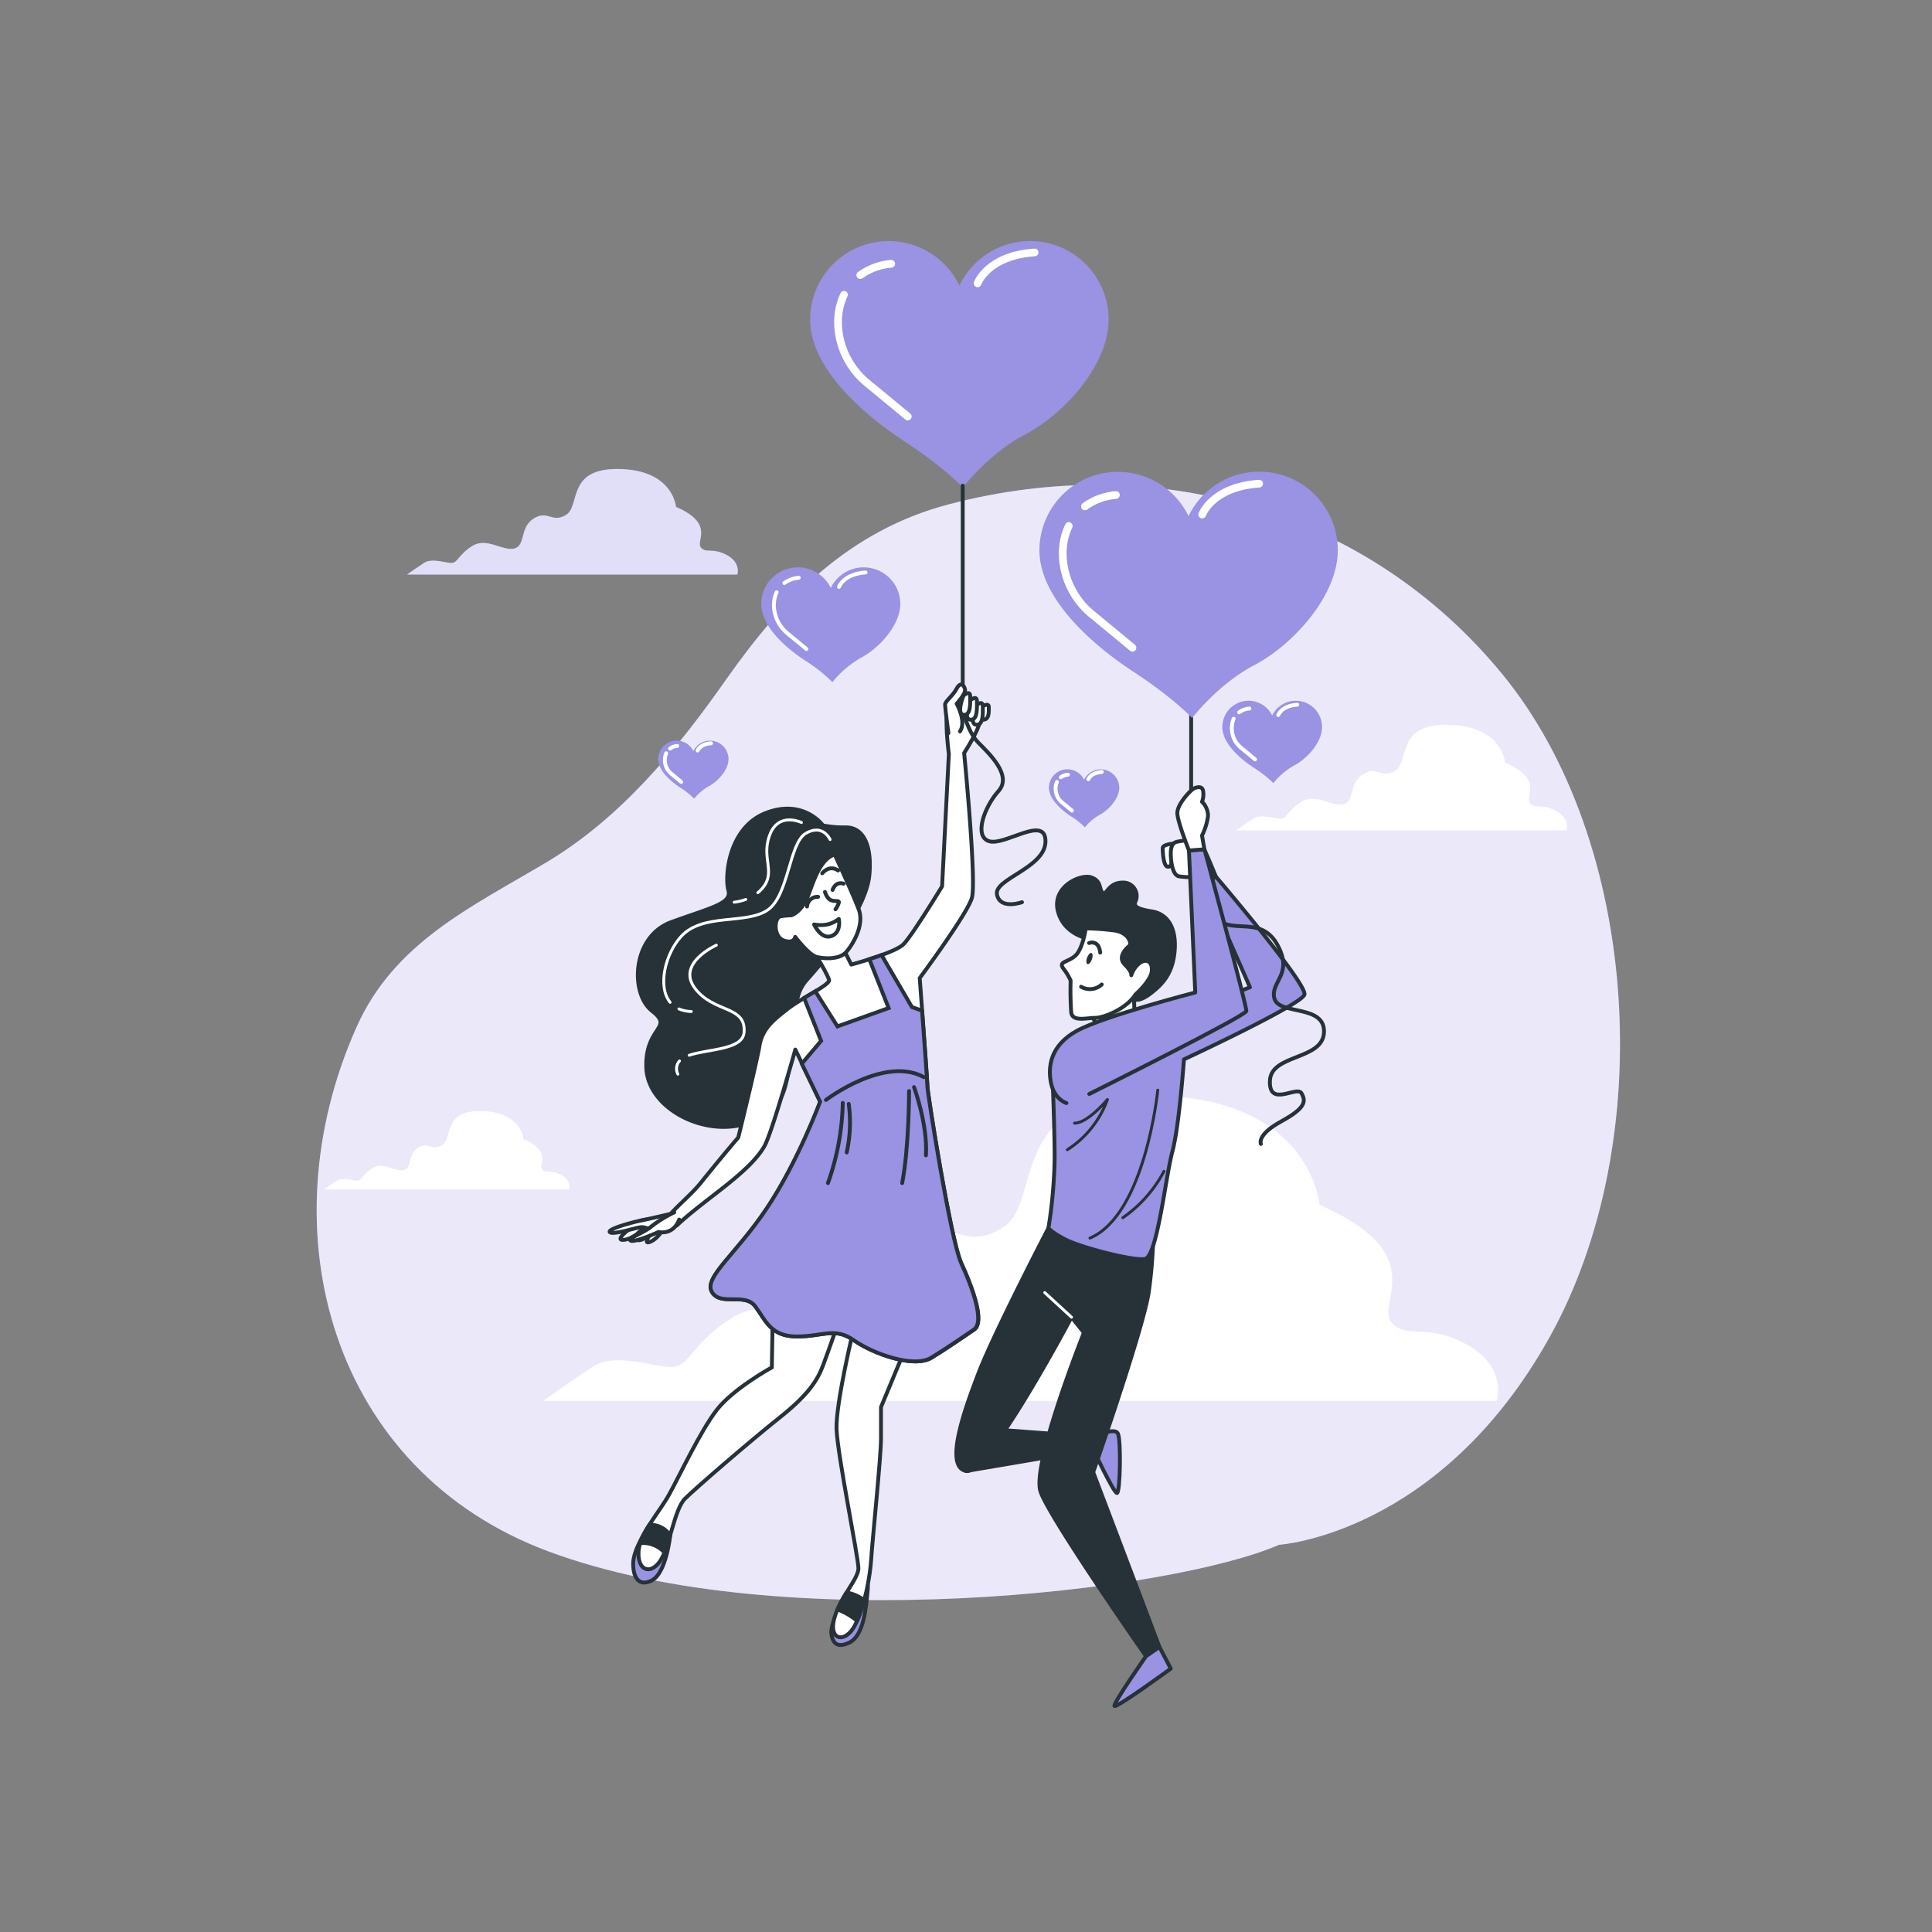 <svg xmlns="http://www.w3.org/2000/svg" viewBox="0 0 500 500"><rect x="0" y="0" width="500" height="500" fill="#808080" stroke="none"/><g id="freepik--background-simple--inject-66"><path d="M331,399.79s41.43-2.59,69.91-53.51,23.31-128.6-12.08-171.76-90.62-57.83-143.27-44c-25.66,6.73-42.76,24.19-57.55,45.22-12.87,18.33-27.35,36-46.85,47.59C121.87,234.79,102,244,92.29,265.78,68.57,318.89,85.9,380.69,142,401.52,202.41,424,303.39,411.88,331,399.79Z" style="fill:#9A92E3"></path><path d="M331,399.79s41.43-2.59,69.91-53.51,23.31-128.6-12.08-171.76-90.62-57.83-143.27-44c-25.66,6.73-42.76,24.19-57.55,45.22-12.87,18.33-27.35,36-46.85,47.59C121.87,234.79,102,244,92.29,265.78,68.57,318.89,85.9,380.69,142,401.52,202.41,424,303.39,411.88,331,399.79Z" style="fill:#fff;opacity:0.8"></path></g><g id="freepik--Hearts--inject-66"><path d="M233,156.26a9.48,9.48,0,0,0-18-4.11,9.48,9.48,0,0,0-18,4.11c0,6,6.7,11.64,11.33,14.67a40.16,40.16,0,0,1,7.1,5.61,26.12,26.12,0,0,1,7.49-6.36C227.49,167.75,233,161.81,233,156.26Z" style="fill:#9A92E3"></path><path d="M201,153.27c-1.57,3.27-.54,7.9,2.75,10.61l4.95,4.08" style="fill:none;stroke:#fff;stroke-linecap:round;stroke-linejoin:round"></path><path d="M206.71,149.53a7.59,7.59,0,0,0-3.74,1.36" style="fill:none;stroke:#fff;stroke-linecap:round;stroke-linejoin:round"></path><path d="M217.13,151.89s1.18-3.35,6.89-3.74" style="fill:none;stroke:#fff;stroke-linecap:round;stroke-linejoin:round"></path><path d="M342.14,188.18a6.79,6.79,0,0,0-12.9-3,6.79,6.79,0,0,0-12.9,3c0,4.28,4.8,8.33,8.11,10.49a29.5,29.5,0,0,1,5.09,4,18.6,18.6,0,0,1,5.35-4.55C338.22,196.4,342.14,192.15,342.14,188.18Z" style="fill:#9A92E3"></path><path d="M319.27,186a6.56,6.56,0,0,0,2,7.6l3.54,2.92" style="fill:none;stroke:#fff;stroke-linecap:round;stroke-linejoin:round"></path><path d="M323.35,183.36a5.31,5.31,0,0,0-2.68,1" style="fill:none;stroke:#fff;stroke-linecap:round;stroke-linejoin:round"></path><path d="M330.81,185.05s.84-2.4,4.92-2.68" style="fill:none;stroke:#fff;stroke-linecap:round;stroke-linejoin:round"></path><path d="M188.54,196.45a4.79,4.79,0,0,0-9.1-2.07,4.79,4.79,0,0,0-9.1,2.07c0,3,3.39,5.88,5.72,7.4a20.48,20.48,0,0,1,3.59,2.84,13.26,13.26,0,0,1,3.78-3.21C185.77,202.25,188.54,199.25,188.54,196.45Z" style="fill:#9A92E3"></path><path d="M172.41,194.94a4.62,4.62,0,0,0,1.39,5.36l2.49,2.06" style="fill:none;stroke:#fff;stroke-linecap:round;stroke-linejoin:round"></path><path d="M175.28,193.05a3.77,3.77,0,0,0-1.88.69" style="fill:none;stroke:#fff;stroke-linecap:round;stroke-linejoin:round"></path><path d="M180.54,194.24s.6-1.68,3.48-1.88" style="fill:none;stroke:#fff;stroke-linecap:round;stroke-linejoin:round"></path><path d="M289.66,203.88a4.79,4.79,0,0,0-9.1-2.08,4.78,4.78,0,0,0-9.09,2.08c0,3,3.38,5.87,5.72,7.4a20.33,20.33,0,0,1,3.58,2.83,13.26,13.26,0,0,1,3.78-3.21C286.9,209.68,289.66,206.67,289.66,203.88Z" style="fill:#9A92E3"></path><path d="M273.53,202.36a4.63,4.63,0,0,0,1.39,5.36l2.5,2.06" style="fill:none;stroke:#fff;stroke-linecap:round;stroke-linejoin:round"></path><path d="M276.41,200.48a3.72,3.72,0,0,0-1.89.69" style="fill:none;stroke:#fff;stroke-linecap:round;stroke-linejoin:round"></path><path d="M281.67,201.67s.59-1.69,3.47-1.89" style="fill:none;stroke:#fff;stroke-linecap:round;stroke-linejoin:round"></path></g><g id="freepik--Clouds--inject-66"><path d="M379.51,347.92c-10.73-5.85-15.6-1-19.5-5.85s10.72-17.55-18.53-30.23c0,0-2-27.3-41.93-28.28s-29.26,27.31-40,34.13-13.65-3.9-24.38,2.93-5.85,20.48-14.63,22.43-20.47-8.78-31.2-1.95-10.73,12.67-15.6,12.67-14.63-3.9-20.48,0-12.68,8.78-12.68,8.78H387.31S390.23,353.77,379.51,347.92Z" style="fill:#fff"></path><path d="M402.7,209.85c-3.72-2-5.41-.34-6.76-2s3.72-6.08-6.42-10.47c0,0-.67-9.46-14.53-9.8s-10.14,9.46-13.85,11.82-4.73-1.35-8.45,1-2,7.1-5.07,7.77-7.1-3-10.81-.67-3.72,4.39-5.41,4.39-5.07-1.35-7.1,0-4.39,3-4.39,3H405.4S406.42,211.88,402.7,209.85Z" style="fill:#fff"></path><path d="M188.12,143.65c-3.72-2-5.4-.34-6.76-2s3.72-6.08-6.42-10.47c0,0-.67-9.46-14.53-9.8s-10.14,9.46-13.85,11.82-4.73-1.35-8.45,1-2,7.1-5.07,7.77-7.1-3-10.81-.67-3.72,4.39-5.41,4.39-5.07-1.35-7.1,0-4.39,3-4.39,3h85.5S191.84,145.68,188.12,143.65Z" style="fill:#9A92E3"></path><path d="M188.12,143.65c-3.72-2-5.4-.34-6.76-2s3.72-6.08-6.42-10.47c0,0-.67-9.46-14.53-9.8s-10.14,9.46-13.85,11.82-4.73-1.35-8.45,1-2,7.1-5.07,7.77-7.1-3-10.81-.67-3.72,4.39-5.41,4.39-5.07-1.35-7.1,0-4.39,3-4.39,3h85.5S191.84,145.68,188.12,143.65Z" style="fill:#fff;opacity:0.7"></path><path d="M145.24,304.07c-2.75-1.5-4-.25-5-1.5s2.75-4.51-4.76-7.76c0,0-.5-7-10.76-7.26s-7.51,7-10.27,8.76-3.5-1-6.26.75-1.5,5.26-3.75,5.76-5.26-2.26-8-.5-2.76,3.25-4,3.25-3.75-1-5.26,0-3.25,2.25-3.25,2.25h63.34S148,305.57,145.24,304.07Z" style="fill:#fff"></path></g><g id="freepik--character-2--inject-66"><path d="M283.46,371.88s5.06-2.72,5.88-.81.55,15.33-.27,15.33-6.15-11.31-6.15-11.31Z" style="fill:#9A92E3;stroke:#263238;stroke-linecap:round;stroke-linejoin:round"></path><polygon points="258.34 370.01 283.45 371.88 282.92 375.09 250.05 380.7 258.34 370.01" style="fill:#263238;stroke:#263238;stroke-linecap:round;stroke-linejoin:round"></polygon><path d="M271.34,317.82s-14.07,27.07-18.08,37.5-8.82,24.31-3.21,25.38,27.26-39.81,27.26-39.81l3.21,4s-13.63,34.21-11.23,41.16,27.3,42.58,27.3,42.58l3.47-2.4L282.92,381s13.36-38.21,14.43-47a120.38,120.38,0,0,0,1.07-12.56l-26.19-6.95Z" style="fill:#263238;stroke:#263238;stroke-linecap:round;stroke-linejoin:round"></path><line x1="277.31" y1="340.89" x2="270.38" y2="334.52" style="fill:none;stroke:#fff;stroke-linecap:round;stroke-linejoin:round;stroke-width:0.75px"></line><path d="M296.59,428.63s-8.44,12.06-8.18,12.86S303,431.84,303,431.84l-2.94-5.61Z" style="fill:#9A92E3;stroke:#263238;stroke-linecap:round;stroke-linejoin:round"></path><path d="M282.21,262.49a12.08,12.08,0,0,1,2.17,5.13,52.07,52.07,0,0,1,.78,5.9l8.86-.93-.62-16Z" style="fill:#fff;stroke:#263238;stroke-linecap:round;stroke-linejoin:round"></path><path d="M282.36,243.06s-6.84-.78-8.55-7.15,5.75-9.79,8.55-8.86,2,3.11,3,4,1.39-2.64,5.12-2.64a3.47,3.47,0,0,1,3.42,4.82c-.62,1.24.16,2,4.2,2.64s6.37,4.2,5.91,10.1-3.11,8.71-6.06,11-5,2.49-5.91,0-3.27-6.06-3.58-8.71,1.87-4,0-4.66A27.42,27.42,0,0,0,282.36,243.06Z" style="fill:#263238;stroke:#263238;stroke-linecap:round;stroke-linejoin:round"></path><path d="M281,240.26s-.77,5.44-2.79,7.15-4.36,1.4-3,3.27a14.2,14.2,0,0,1,1.87,3.1,81.18,81.18,0,0,0,.15,8.24c.31,2.49,4,1.4,6.22,1.4s8.08-2.33,10.41-6.06c0,0,3.89-3.42,4.2-5.91s-1.24-3.42-2.95-2.33a6.38,6.38,0,0,0-2.33,3.27s.31-.78-1.71-2.8.62-4.35,1.24-4.82-.16-3.58-4.2-4A68.79,68.79,0,0,0,281,240.26Z" style="fill:#fff;stroke:#263238;stroke-linecap:round;stroke-linejoin:round"></path><path d="M282.59,248.29c-.29.8-.8,1.34-1.15,1.22s-.4-.87-.11-1.67.8-1.34,1.14-1.21S282.87,247.5,282.59,248.29Z" style="fill:#263238"></path><path d="M279.78,255.37a4.55,4.55,0,0,0,5.35-.58" style="fill:none;stroke:#263238;stroke-linecap:round;stroke-linejoin:round"></path><path d="M281.86,244.05s2.49-1,2.87,2.49" style="fill:none;stroke:#263238;stroke-linecap:round;stroke-linejoin:round"></path><path d="M304.48,218.23s-3.57.18-3.57,1.25.18,4.63,1.25,4.81.89-1.07,1.6-2.67A9.41,9.41,0,0,0,304.48,218.23Z" style="fill:#fff;stroke:#263238;stroke-linecap:round;stroke-linejoin:round"></path><path d="M272.41,279.51s.53,12.3.53,20.49a128.63,128.63,0,0,1-1.6,17.82s.71,1.07,4.46,3,17.28,5.53,20.48,5,5.35-21.2,7.13-27.79,3-23.87,3-23.87,30.28-14.07,31.17-16.74-23-30.65-23-30.65l-2.85,2,11.76,26.73s-15.86,6.23-23.34,8.9S282,269,276.51,273.28,272.41,279.51,272.41,279.51Z" style="fill:#9A92E3;stroke:#263238;stroke-linecap:round;stroke-linejoin:round"></path><path d="M299.63,282.13s-3.19,32.18-17.55,38.29" style="fill:none;stroke:#263238;stroke-linecap:round;stroke-linejoin:round;stroke-width:0.75px"></path><path d="M301.23,303.14a33.71,33.71,0,0,1-10.64,12" style="fill:none;stroke:#263238;stroke-linecap:round;stroke-linejoin:round;stroke-width:0.75px"></path><path d="M276.23,297.55a25.81,25.81,0,0,0,10.37-13s-5.05,6.12-8.51,6.12" style="fill:none;stroke:#263238;stroke-linecap:round;stroke-linejoin:round;stroke-width:0.75px"></path><path d="M308.27,185.05V226s3.15,9.05,7.24,12.26,11.09-1.17,15.17,6.42-2,9.34-.87,13.72,13.13,1.46,12.84,8.75-13.72,5.55-14,12.56,7,1.16,8.17,3.21,1.17,3.79-5.25,7.3-5.25,5.83-5.25,5.83" style="fill:none;stroke:#263238;stroke-linecap:round;stroke-linejoin:round"></path><path d="M314.63,226.78s-3.56-8.9-4.27-9.26-4.46,0-5.88.36-1.61,2.13-1.43,4.27.71,4.28,2,4.63a19,19,0,0,0,4.28.18l2.49,2.32Z" style="fill:#fff;stroke:#263238;stroke-linecap:round;stroke-linejoin:round"></path><path d="M276,285.48s-3.13-.91-4-5.19-.14-9.73,6.65-13.49,30.68-9.95,30.68-9.95L307.7,220.1l4-.31s11,40.6,10.85,41.87-40.65,21.46-40.65,21.46" style="fill:#9A92E3;stroke:#263238;stroke-linecap:round;stroke-linejoin:round"></path><path d="M307.7,220.1s-2.8-7-3-9.48,3.58-6.22,4.2-6.53,2.33-.93,2.49.78a5.34,5.34,0,0,1-.31,2.64,5.06,5.06,0,0,1,1.55,3.73,16.4,16.4,0,0,1-1.55,5l.62,3.57Z" style="fill:#fff;stroke:#263238;stroke-linecap:round;stroke-linejoin:round"></path><path d="M346.22,142.39a20.32,20.32,0,0,0-38.63-8.82A20.31,20.31,0,0,0,269,142.39c0,12.82,14.36,24.94,24.29,31.43,10.42,6.81,15.23,12,15.23,12s6.81-8.82,16-13.63C334.48,167,346.22,154.27,346.22,142.39Z" style="fill:#9A92E3"></path><path d="M276.59,136.13c-3.38,7-1.17,16.94,5.88,22.74l10.61,8.76" style="fill:none;stroke:#fff;stroke-linecap:round;stroke-linejoin:round;stroke-width:2px"></path><path d="M288.79,128.11a16.06,16.06,0,0,0-8,2.93" style="fill:none;stroke:#fff;stroke-linecap:round;stroke-linejoin:round;stroke-width:2px"></path><path d="M311.13,133.17s2.52-7.16,14.74-8" style="fill:none;stroke:#fff;stroke-linecap:round;stroke-linejoin:round;stroke-width:2px"></path></g><g id="freepik--character-1--inject-66"><path d="M286.91,82.71a20.31,20.31,0,0,0-38.62-8.81,20.32,20.32,0,0,0-38.63,8.81c0,12.83,14.37,24.94,24.29,31.43,10.42,6.81,15.23,12,15.23,12s6.82-8.82,16-13.63C275.18,107.34,286.91,94.59,286.91,82.71Z" style="fill:#9A92E3"></path><path d="M165.77,315.88s-7,4.8-4.75,5,5.75-3,5.75-3-3.75,2.25-2,3,4.5-2.75,4.5-2.75-3.5,4.25-1,3.25,4-4.5,4-4.5S171.27,314.63,165.77,315.88Z" style="fill:#fff;stroke:#263238;stroke-linecap:round;stroke-linejoin:round"></path><path d="M213,213.63s-5-7-14.75-3.25-10.75,16.5-9.75,20-4.5,4.5-14.75,8.25-10.75,18.5-5,23-1.75,4-1.5,14.5,14.5,18,25.5,14.75S203,281.38,205,272.63s-.75-14,4-19.25,15.25-18.25,16-27-2.25-12.25-6-12.25A30.48,30.48,0,0,1,213,213.63Z" style="fill:#263238;stroke:#263238;stroke-linecap:round;stroke-linejoin:round"></path><path d="M175.7,261.11a8.5,8.5,0,0,0,3.2.66" style="fill:none;stroke:#fff;stroke-linecap:round;stroke-linejoin:round;stroke-width:0.75px"></path><path d="M214.83,217.27s-1.86-4.18-6.26-1.63-4.4,16.23-10,19.94-16.68.69-22.25,6.72c-4.14,4.49-6.23,13-2.89,17.1" style="fill:none;stroke:#fff;stroke-linecap:round;stroke-linejoin:round;stroke-width:0.75px"></path><path d="M175.85,274.57a3.06,3.06,0,0,0-.42,3.42" style="fill:none;stroke:#fff;stroke-linecap:round;stroke-linejoin:round;stroke-width:0.75px"></path><path d="M185.39,244.61s-10.43,4.64-5.56,11.13,13.21,4.4,12.75,11.36c-.31,4.65-9.25,4.32-14.22,6" style="fill:none;stroke:#fff;stroke-linecap:round;stroke-linejoin:round;stroke-width:0.75px"></path><path d="M193,232.77a13.14,13.14,0,0,1-3,.72" style="fill:none;stroke:#fff;stroke-linecap:round;stroke-linejoin:round;stroke-width:0.75px"></path><path d="M207.41,212.86s-5.79-2.78-8.11,3,1.16,9.27-1.39,13.21a8.37,8.37,0,0,1-1.78,1.95" style="fill:none;stroke:#fff;stroke-linecap:round;stroke-linejoin:round;stroke-width:0.75px"></path><path d="M168.07,394.65s-4.21,6.21-4.21,10,1.6,6,4.78,4.39c3.83-1.92,4.8-11.65,4.8-11.65S170.46,391.26,168.07,394.65Z" style="fill:#9A92E3;stroke:#263238;stroke-miterlimit:10"></path><path d="M200,339.13l-.25,14.75s-10,5.5-14.25,11-9.5,16.75-12.25,21.75-7.75,10.25-8,15,3,6,5.5,2.5,3.75-13.5,6.5-16.25,17.25-15.25,24.5-21,9.75-9.5,11.25-13.5,4-11.25,4-11.25S207.27,334.88,200,339.13Z" style="fill:#fff;stroke:#263238;stroke-miterlimit:10"></path><path d="M218.45,413.73s-3.72,6.35-3.28,9.2,2,3.41,4.6,2.19c3.72-1.75,4.36-8.77,4.82-14C225,406.06,218.45,413.73,218.45,413.73Z" style="fill:#9A92E3;stroke:#263238;stroke-miterlimit:10"></path><path d="M221,343.63s-4.75,19.5-4.5,26.25,5.66,33.21,5.66,36-4.94,7.7-6.31,13.2,3,6.33,5.5,1.38,3.85-12.65,4.12-17.05,2.53-26.49,2.53-31v-8.25l8-19.25S226.77,332.13,221,343.63Z" style="fill:#fff;stroke:#263238;stroke-miterlimit:10"></path><path d="M254.27,182.81s1.63-1.05,1.63.15.2,3.44-1.63,3.29S254.27,182.81,254.27,182.81Z" style="fill:#fff;stroke:#263238;stroke-linecap:round;stroke-linejoin:round"></path><path d="M248.77,326.88c-2.75-6-8.75-44.25-8.75-45.75s-2-28-2-28,12.25-16.5,13.5-20.75-2-37.5-2-37.5,4-6.19,4-8.19-5.13-4.34-7.38-4.34-.58,12.78-.58,12.78l-1.75,34.25s-7.75,12.75-10,15-13.5,5.25-13.5,5.25l-2.25-4.5-7.5,1s3.75,6.25,4,7.5-7.25,4.75-10.75,7.5-6.5,5-7.25,9.5-5.5,23.75-5.5,23.75c-3.25,3.8-6.42,7.66-9.56,11.56-2.4,3-5.36,5.36-7.92,8.19h0s-5.25,1.25-7.75,1.75-8.75,2.25-8,3,6.25-1,7.75-1.25,2.25.75,5.5.75a6.06,6.06,0,0,0,3.66-1.52l.4.31c7.21-6.84,18.69-13.54,22.69-20.54,1.94-3.39,8-25,8-25l6.5,13.5s-5.75,15.5-13.75,27.5-16.5,18-14.25,21.75,8.5,0,11.25,3.75,4,7.75,10.75,7.75,9.75-2.5,14.75,1,15.5,7.25,20,4.5,8-5.25,11-7.25S251.52,332.88,248.77,326.88Z" style="fill:#fff;stroke:#263238;stroke-linecap:round;stroke-linejoin:round"></path><path d="M249.15,125.69v57.95s1.21,5.67,4,8.51,8.91,8.5,5.27,12.56-6.49,11.75-2.43,13,14.58-6.89,14.58,0-13.37,9.73-12.56,13.78,6.48,2,6.48,2" style="fill:none;stroke:#263238;stroke-linecap:round;stroke-linejoin:round"></path><path d="M174.49,313.76a33,33,0,0,0-5.86,3.6c-1.92,1.7-6.48,3.19-5.4,3.72s7.22-2.25,7.22-2.25,3.71,1,5.32-3.2" style="fill:#fff;stroke:#263238;stroke-linecap:round;stroke-linejoin:round"></path><path d="M245.45,189.73s-.87-6.52-.87-7.38,1.95-2.18,3-4.13,1.95-.87,2.17.22-2.17,3.69-2.17,3.69,2.61,4.56.87,7.17" style="fill:#fff;stroke:#263238;stroke-linecap:round;stroke-linejoin:round"></path><path d="M252.62,182.56s1.73-1.52,1.73.22.22,5-1.73,4.78S252.62,182.56,252.62,182.56Z" style="fill:#fff;stroke:#263238;stroke-linecap:round;stroke-linejoin:round"></path><path d="M251.09,181.26s1.74-1.52,1.74.22.22,5-1.74,4.77S251.09,181.26,251.09,181.26Z" style="fill:#fff;stroke:#263238;stroke-linecap:round;stroke-linejoin:round"></path><path d="M249.36,180s1.73-1.52,1.73.21.22,5-1.73,4.78S249.36,180,249.36,180Z" style="fill:#fff;stroke:#263238;stroke-linecap:round;stroke-linejoin:round"></path><path d="M216,221.13s4.75,10.25,6.25,14.25-1.5,9-3.25,11-5.66,1.77-7.66,1.27-5.54-5.18-5.54-5.18-.3,1.91-3,.91-2.5-6-.75-6.25a21.65,21.65,0,0,1,2.75-.25s2.75-.75,4.5-5.5S212.52,222.38,216,221.13Z" style="fill:#fff;stroke:#263238;stroke-linecap:round;stroke-linejoin:round"></path><path d="M208.86,234.6a2.72,2.72,0,0,1,2.86-2.5" style="fill:none;stroke:#263238;stroke-linecap:round;stroke-linejoin:round"></path><path d="M215.47,230.31s.72-2.33,2.86-1.61" style="fill:none;stroke:#263238;stroke-linecap:round;stroke-linejoin:round"></path><path d="M212.79,226s1.79-2.33,4.11-.72" style="fill:none;stroke:#263238;stroke-linecap:round;stroke-linejoin:round"></path><path d="M213.5,230.85s.54,1.78,1.61,2.14,2,0,2,.54a5.51,5.51,0,0,1-.89,1.79" style="fill:none;stroke:#263238;stroke-linecap:round;stroke-linejoin:round"></path><path d="M217.08,237.82a7.39,7.39,0,0,1-3,1.43,9.13,9.13,0,0,1-3.4,0s1.79,3.93,4.47,3S217.08,237.82,217.08,237.82Z" style="fill:none;stroke:#263238;stroke-linecap:round;stroke-linejoin:round"></path><path d="M252,344.13c3-2-.5-11.25-3.25-17.25S240,282.63,240,281.13c0-.94-.78-11.67-1.37-19.57l-2.63-.93-7.86-13.47c-1,.39-2.14.75-3.16,1.07l5,12.65-13.25,4.75L211,256.54l-2.9,1.73,4.4,11.11-5,5.9,4.74,9.85s-5.75,15.5-13.75,27.5-16.5,18-14.25,21.75,8.5,0,11.25,3.75,4,7.75,10.75,7.75,9.75-2.5,14.75,1,15.5,7.25,20,4.5S249,346.13,252,344.13Z" style="fill:#9A92E3;stroke:#263238;stroke-miterlimit:10"></path><path d="M218.11,285.43a65.69,65.69,0,0,1-3.84,20.75" style="fill:none;stroke:#263238;stroke-linecap:round;stroke-linejoin:round"></path><path d="M219.65,285.69a35.8,35.8,0,0,1-.52,12.55" style="fill:none;stroke:#263238;stroke-linecap:round;stroke-linejoin:round"></path><path d="M236.55,281.34s3.59,9.73,3.08,17.67" style="fill:none;stroke:#263238;stroke-linecap:round;stroke-linejoin:round"></path><path d="M235.27,282.36s0,14.6-1.79,23.82" style="fill:none;stroke:#263238;stroke-linecap:round;stroke-linejoin:round"></path><path d="M213.75,284.67s15.12-11.53,25.37-5.9" style="fill:none;stroke:#263238;stroke-linecap:round;stroke-linejoin:round"></path><path d="M168.07,394.65a21.21,21.21,0,0,0-2.34,4.7,7.63,7.63,0,0,1,6.25,2.42c.52-1.29,1-2.81,1.46-4.39A5.94,5.94,0,0,0,168.07,394.65Z" style="fill:#263238;stroke:#263238;stroke-linecap:round;stroke-linejoin:round"></path><path d="M221.82,419.46a38.43,38.43,0,0,0,1.83-5.31,10.19,10.19,0,0,0-4.57-2,34.92,34.92,0,0,0-2.34,4.37A18.15,18.15,0,0,1,221.82,419.46Z" style="fill:#263238;stroke:#263238;stroke-linecap:round;stroke-linejoin:round"></path><path d="M218.43,76.29c-3.37,7-1.16,16.94,5.89,22.75l10.61,8.75" style="fill:none;stroke:#fff;stroke-linecap:round;stroke-linejoin:round;stroke-width:2px"></path><path d="M230.64,68.27a16.06,16.06,0,0,0-8,2.93" style="fill:none;stroke:#fff;stroke-linecap:round;stroke-linejoin:round;stroke-width:2px"></path><path d="M253,73.33s2.53-7.16,14.75-8" style="fill:none;stroke:#fff;stroke-linecap:round;stroke-linejoin:round;stroke-width:2px"></path></g></svg>